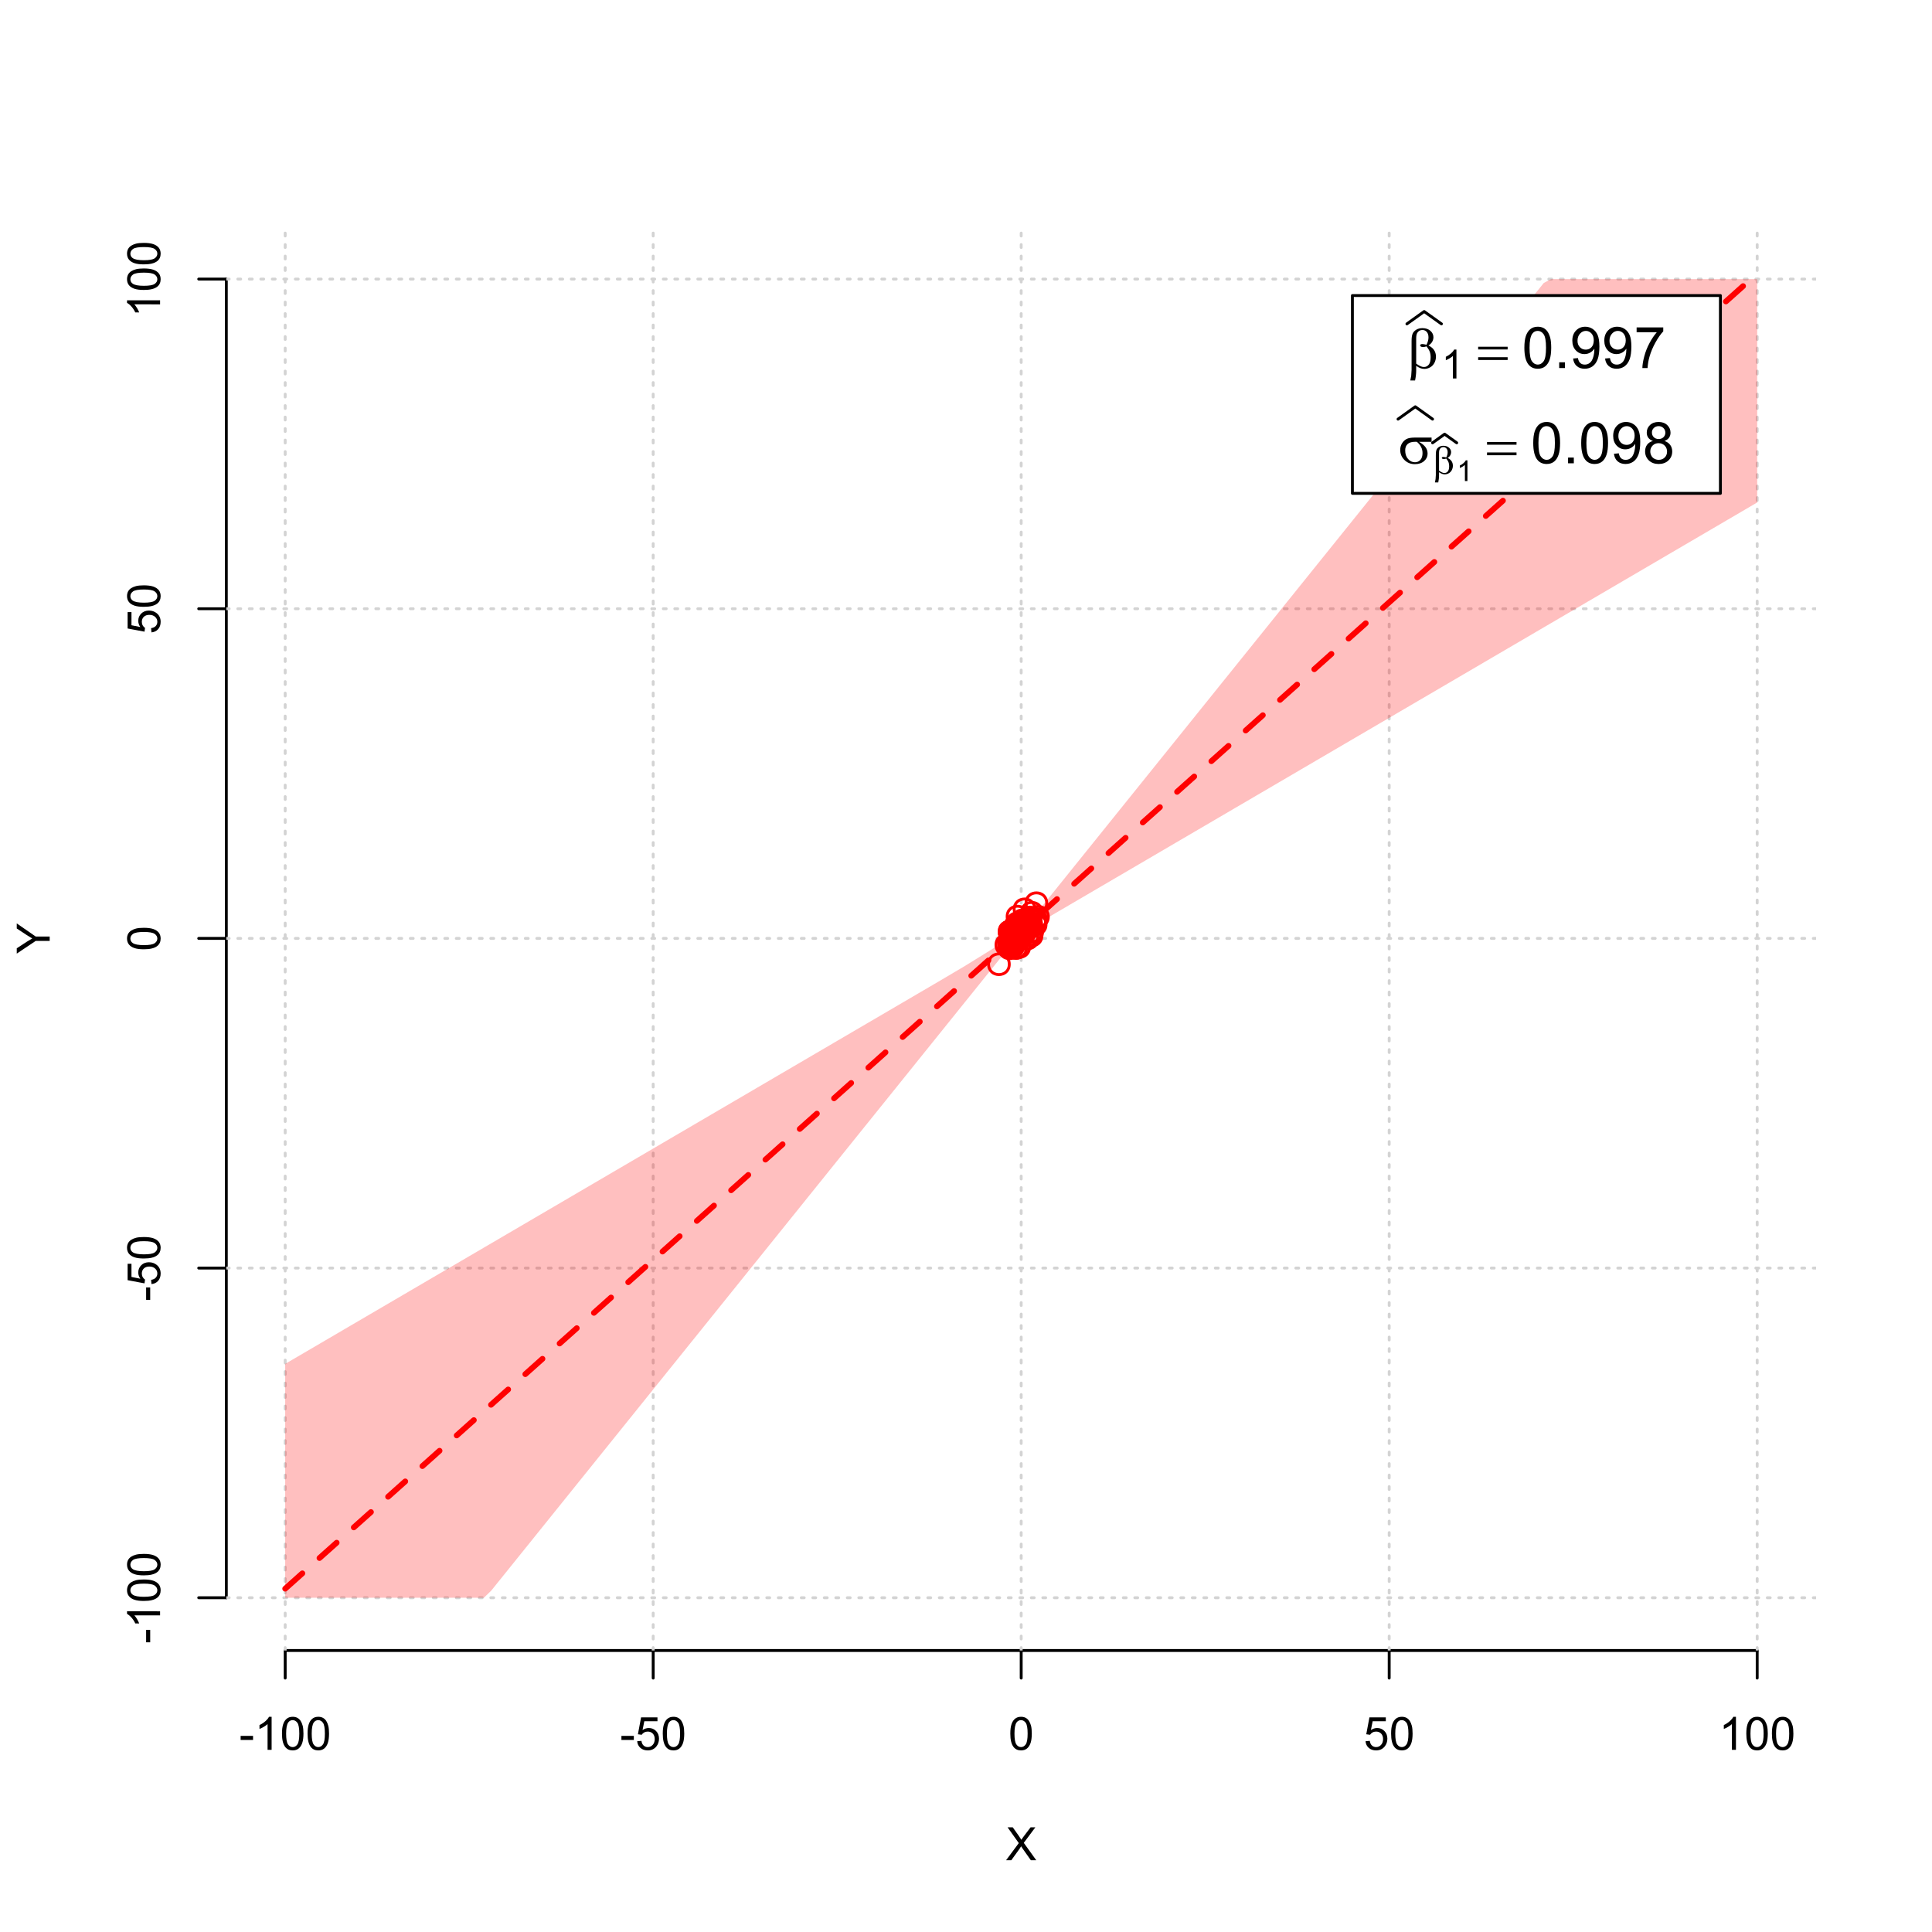 <?xml version="1.0" encoding="UTF-8"?>
<svg xmlns="http://www.w3.org/2000/svg" xmlns:xlink="http://www.w3.org/1999/xlink" width="504pt" height="504pt" viewBox="0 0 504 504" version="1.1">
<defs>
<g>
<symbol overflow="visible" id="glyph0-0">
<path style="stroke:none;" d="M 1.5 0 L 1.5 -7.5 L 7.5 -7.5 L 7.5 0 Z M 1.688 -0.188 L 7.312 -0.188 L 7.312 -7.312 L 1.688 -7.312 Z M 1.688 -0.188 "/>
</symbol>
<symbol overflow="visible" id="glyph0-1">
<path style="stroke:none;" d="M 0.055 0 L 3.375 -4.477 L 0.445 -8.59 L 1.797 -8.59 L 3.359 -6.387 C 3.68 -5.93 3.91 -5.578 4.047 -5.332 C 4.238 -5.645 4.465 -5.969 4.727 -6.312 L 6.457 -8.59 L 7.695 -8.59 L 4.676 -4.539 L 7.93 0 L 6.523 0 L 4.359 -3.062 C 4.238 -3.238 4.113 -3.43 3.984 -3.641 C 3.789 -3.324 3.652 -3.109 3.574 -2.992 L 1.418 0 Z M 0.055 0 "/>
</symbol>
<symbol overflow="visible" id="glyph0-2">
<path style="stroke:none;" d="M 0.383 -2.578 L 0.383 -3.641 L 3.621 -3.641 L 3.621 -2.578 Z M 0.383 -2.578 "/>
</symbol>
<symbol overflow="visible" id="glyph0-3">
<path style="stroke:none;" d="M 4.469 0 L 3.414 0 L 3.414 -6.719 C 3.16 -6.477 2.828 -6.234 2.414 -5.996 C 2 -5.75 1.629 -5.57 1.305 -5.449 L 1.305 -6.469 C 1.895 -6.742 2.41 -7.078 2.852 -7.477 C 3.293 -7.871 3.605 -8.254 3.789 -8.625 L 4.469 -8.625 Z M 4.469 0 "/>
</symbol>
<symbol overflow="visible" id="glyph0-4">
<path style="stroke:none;" d="M 0.5 -4.234 C 0.496 -5.246 0.602 -6.062 0.812 -6.688 C 1.02 -7.305 1.328 -7.785 1.742 -8.121 C 2.148 -8.457 2.668 -8.625 3.297 -8.625 C 3.758 -8.625 4.164 -8.531 4.512 -8.348 C 4.855 -8.16 5.141 -7.891 5.371 -7.543 C 5.594 -7.191 5.773 -6.766 5.906 -6.266 C 6.035 -5.762 6.098 -5.086 6.102 -4.234 C 6.098 -3.227 5.996 -2.414 5.789 -1.797 C 5.578 -1.176 5.266 -0.695 4.859 -0.359 C 4.445 -0.02 3.926 0.145 3.297 0.148 C 2.465 0.145 1.816 -0.148 1.348 -0.742 C 0.781 -1.457 0.496 -2.621 0.5 -4.234 Z M 1.582 -4.234 C 1.582 -2.824 1.746 -1.887 2.074 -1.418 C 2.402 -0.949 2.809 -0.715 3.297 -0.719 C 3.777 -0.715 4.184 -0.949 4.52 -1.422 C 4.848 -1.887 5.016 -2.824 5.016 -4.234 C 5.016 -5.648 4.848 -6.59 4.52 -7.055 C 4.184 -7.516 3.773 -7.746 3.289 -7.75 C 2.801 -7.746 2.414 -7.543 2.125 -7.137 C 1.762 -6.613 1.582 -5.645 1.582 -4.234 Z M 1.582 -4.234 "/>
</symbol>
<symbol overflow="visible" id="glyph0-5">
<path style="stroke:none;" d="M 0.5 -2.25 L 1.605 -2.344 C 1.684 -1.805 1.871 -1.398 2.176 -1.125 C 2.473 -0.852 2.836 -0.715 3.258 -0.719 C 3.766 -0.715 4.195 -0.906 4.547 -1.293 C 4.898 -1.672 5.074 -2.18 5.074 -2.82 C 5.074 -3.414 4.902 -3.891 4.566 -4.242 C 4.227 -4.59 3.785 -4.762 3.242 -4.766 C 2.898 -4.762 2.594 -4.684 2.32 -4.531 C 2.047 -4.375 1.832 -4.176 1.676 -3.93 L 0.688 -4.062 L 1.516 -8.473 L 5.789 -8.473 L 5.789 -7.465 L 2.359 -7.465 L 1.898 -5.156 C 2.414 -5.516 2.953 -5.695 3.523 -5.695 C 4.27 -5.695 4.902 -5.434 5.422 -4.914 C 5.934 -4.395 6.191 -3.727 6.195 -2.914 C 6.191 -2.133 5.965 -1.461 5.516 -0.898 C 4.961 -0.199 4.211 0.145 3.258 0.148 C 2.477 0.145 1.836 -0.07 1.344 -0.508 C 0.844 -0.941 0.562 -1.523 0.5 -2.25 Z M 0.5 -2.25 "/>
</symbol>
<symbol overflow="visible" id="glyph1-0">
<path style="stroke:none;" d="M 0 -1.5 L -7.5 -1.5 L -7.5 -7.5 L 0 -7.5 Z M -0.188 -1.688 L -0.188 -7.312 L -7.312 -7.312 L -7.312 -1.688 Z M -0.188 -1.688 "/>
</symbol>
<symbol overflow="visible" id="glyph1-1">
<path style="stroke:none;" d="M 0 -3.344 L -3.641 -3.348 L -8.59 -0.035 L -8.59 -1.418 L -6 -3.113 C -5.516 -3.422 -5.031 -3.715 -4.547 -3.984 C -4.992 -4.242 -5.496 -4.555 -6.062 -4.922 L -8.59 -6.586 L -8.59 -7.91 L -3.637 -4.484 L 0 -4.484 Z M 0 -3.344 "/>
</symbol>
<symbol overflow="visible" id="glyph1-2">
<path style="stroke:none;" d="M -2.578 -0.383 L -3.641 -0.383 L -3.641 -3.621 L -2.578 -3.621 Z M -2.578 -0.383 "/>
</symbol>
<symbol overflow="visible" id="glyph1-3">
<path style="stroke:none;" d="M 0 -4.469 L 0 -3.414 L -6.719 -3.418 C -6.477 -3.16 -6.234 -2.828 -5.996 -2.418 C -5.75 -2.004 -5.57 -1.633 -5.449 -1.309 L -6.469 -1.309 C -6.742 -1.895 -7.078 -2.41 -7.477 -2.852 C -7.871 -3.293 -8.254 -3.605 -8.625 -3.793 L -8.625 -4.473 Z M 0 -4.469 "/>
</symbol>
<symbol overflow="visible" id="glyph1-4">
<path style="stroke:none;" d="M -4.234 -0.5 C -5.246 -0.496 -6.062 -0.602 -6.688 -0.812 C -7.305 -1.02 -7.785 -1.328 -8.121 -1.742 C -8.457 -2.152 -8.625 -2.672 -8.625 -3.301 C -8.625 -3.758 -8.531 -4.164 -8.348 -4.512 C -8.16 -4.859 -7.891 -5.145 -7.543 -5.371 C -7.191 -5.594 -6.766 -5.773 -6.266 -5.906 C -5.762 -6.035 -5.086 -6.098 -4.234 -6.102 C -3.223 -6.098 -2.41 -5.996 -1.793 -5.789 C -1.176 -5.578 -0.695 -5.266 -0.359 -4.859 C -0.02 -4.445 0.145 -3.926 0.148 -3.297 C 0.145 -2.465 -0.148 -1.816 -0.742 -1.348 C -1.457 -0.781 -2.621 -0.496 -4.234 -0.5 Z M -4.234 -1.582 C -2.824 -1.582 -1.887 -1.746 -1.418 -2.074 C -0.949 -2.402 -0.715 -2.809 -0.719 -3.297 C -0.715 -3.777 -0.949 -4.184 -1.422 -4.52 C -1.887 -4.848 -2.824 -5.016 -4.234 -5.016 C -5.648 -5.016 -6.59 -4.848 -7.055 -4.52 C -7.516 -4.188 -7.746 -3.777 -7.75 -3.289 C -7.746 -2.801 -7.543 -2.414 -7.137 -2.129 C -6.613 -1.762 -5.645 -1.582 -4.234 -1.582 Z M -4.234 -1.582 "/>
</symbol>
<symbol overflow="visible" id="glyph1-5">
<path style="stroke:none;" d="M -2.25 -0.5 L -2.344 -1.605 C -1.805 -1.684 -1.398 -1.871 -1.125 -2.176 C -0.852 -2.473 -0.715 -2.836 -0.719 -3.258 C -0.715 -3.766 -0.906 -4.195 -1.293 -4.547 C -1.672 -4.898 -2.18 -5.074 -2.816 -5.074 C -3.414 -5.074 -3.891 -4.902 -4.242 -4.566 C -4.59 -4.227 -4.762 -3.785 -4.766 -3.242 C -4.762 -2.898 -4.684 -2.594 -4.531 -2.32 C -4.375 -2.047 -4.176 -1.832 -3.93 -1.676 L -4.062 -0.688 L -8.473 -1.52 L -8.473 -5.789 L -7.465 -5.789 L -7.465 -2.363 L -5.156 -1.898 C -5.516 -2.414 -5.695 -2.953 -5.695 -3.523 C -5.695 -4.27 -5.434 -4.902 -4.914 -5.422 C -4.395 -5.934 -3.727 -6.191 -2.91 -6.195 C -2.133 -6.191 -1.461 -5.965 -0.895 -5.516 C -0.199 -4.961 0.145 -4.211 0.148 -3.258 C 0.145 -2.477 -0.07 -1.836 -0.508 -1.344 C -0.941 -0.848 -1.523 -0.566 -2.25 -0.5 Z M -2.25 -0.5 "/>
</symbol>
<symbol overflow="visible" id="glyph2-0">
<path style="stroke:none;" d="M 0.754 0 L 0.754 -9.375 L 8.254 -9.375 L 8.254 0 Z M 0.988 -0.234 L 8.02 -0.234 L 8.02 -9.141 L 0.988 -9.141 Z M 0.988 -0.234 "/>
</symbol>
<symbol overflow="visible" id="glyph2-1">
<path style="stroke:none;" d="M 2.418 -0.57 L 2.418 0.668 C 2.414 1.457 2.316 2.312 2.125 3.238 L 0.887 3.238 C 1.016 2.629 1.094 2.215 1.121 2 C 1.18 1.312 1.211 0.812 1.215 0.5 L 1.215 -6.988 C 1.211 -7.859 1.297 -8.508 1.473 -8.93 C 1.645 -9.352 1.957 -9.703 2.41 -9.988 C 2.859 -10.27 3.402 -10.41 4.035 -10.414 C 4.906 -10.41 5.605 -10.176 6.129 -9.711 C 6.652 -9.238 6.914 -8.684 6.914 -8.043 C 6.914 -7.625 6.805 -7.23 6.594 -6.855 C 6.379 -6.48 6.051 -6.156 5.609 -5.891 C 6.914 -5.262 7.57 -4.289 7.574 -2.973 C 7.57 -2.383 7.434 -1.836 7.164 -1.332 C 6.887 -0.82 6.512 -0.434 6.035 -0.172 C 5.555 0.094 5.059 0.223 4.555 0.227 C 4.227 0.223 3.906 0.168 3.586 0.059 C 3.266 -0.051 2.875 -0.258 2.418 -0.57 Z M 2.418 -1.148 C 2.891 -0.816 3.305 -0.578 3.656 -0.434 C 3.918 -0.324 4.18 -0.27 4.445 -0.27 C 4.938 -0.27 5.352 -0.473 5.688 -0.879 C 6.02 -1.285 6.188 -1.93 6.188 -2.82 C 6.188 -3.375 6.105 -3.863 5.949 -4.281 C 5.785 -4.695 5.508 -5.152 5.113 -5.656 C 4.773 -5.539 4.484 -5.484 4.242 -5.484 C 3.945 -5.484 3.738 -5.527 3.621 -5.617 C 3.5 -5.703 3.438 -5.797 3.441 -5.902 C 3.438 -5.992 3.484 -6.078 3.578 -6.152 C 3.668 -6.223 3.816 -6.258 4.027 -6.262 C 4.262 -6.258 4.625 -6.195 5.113 -6.07 C 5.453 -6.75 5.625 -7.391 5.625 -8 C 5.625 -8.609 5.473 -9.086 5.172 -9.426 C 4.867 -9.758 4.492 -9.926 4.043 -9.93 C 3.477 -9.926 3.035 -9.688 2.727 -9.215 C 2.516 -8.895 2.414 -8.383 2.418 -7.684 Z M 2.418 -1.148 "/>
</symbol>
<symbol overflow="visible" id="glyph2-2">
<path style="stroke:none;" d="M 0.27 -5.559 L 7.961 -5.559 L 7.961 -4.848 L 0.27 -4.848 Z M 0.27 -2.828 L 7.961 -2.828 L 7.961 -2.102 L 0.27 -2.102 Z M 0.27 -2.828 "/>
</symbol>
<symbol overflow="visible" id="glyph2-3">
<path style="stroke:none;" d="M 8.746 -5.602 L 5.465 -5.602 C 6.199 -5.191 6.758 -4.734 7.141 -4.238 C 7.52 -3.738 7.711 -3.164 7.711 -2.512 C 7.711 -1.758 7.406 -1.113 6.801 -0.578 C 6.195 -0.043 5.387 0.223 4.371 0.227 C 3.301 0.223 2.398 -0.137 1.668 -0.863 C 0.934 -1.59 0.566 -2.469 0.57 -3.5 C 0.566 -4.117 0.723 -4.68 1.031 -5.184 C 1.336 -5.688 1.723 -6.066 2.199 -6.324 C 2.668 -6.578 3.391 -6.707 4.367 -6.711 L 8.746 -6.711 Z M 4.914 -5.602 C 4.707 -5.605 4.551 -5.605 4.445 -5.609 C 3.566 -5.605 2.918 -5.41 2.5 -5.023 C 2.074 -4.629 1.863 -4.078 1.867 -3.367 C 1.863 -2.434 2.113 -1.684 2.621 -1.117 C 3.121 -0.551 3.719 -0.27 4.41 -0.27 C 4.984 -0.27 5.457 -0.473 5.828 -0.887 C 6.199 -1.297 6.387 -1.895 6.387 -2.672 C 6.387 -3.797 5.895 -4.773 4.914 -5.602 Z M 4.914 -5.602 "/>
</symbol>
<symbol overflow="visible" id="glyph3-0">
<path style="stroke:none;" d="M 1.312 0 L 1.312 -6.562 L 6.562 -6.562 L 6.562 0 Z M 1.477 -0.164 L 6.398 -0.164 L 6.398 -6.398 L 1.477 -6.398 Z M 1.477 -0.164 "/>
</symbol>
<symbol overflow="visible" id="glyph3-1">
<path style="stroke:none;" d="M 3.91 0 L 2.988 0 L 2.988 -5.879 C 2.766 -5.664 2.473 -5.453 2.113 -5.242 C 1.75 -5.027 1.426 -4.871 1.145 -4.77 L 1.145 -5.66 C 1.656 -5.902 2.109 -6.195 2.496 -6.539 C 2.883 -6.883 3.156 -7.219 3.316 -7.547 L 3.91 -7.547 Z M 3.91 0 "/>
</symbol>
<symbol overflow="visible" id="glyph4-0">
<path style="stroke:none;" d="M 1.875 0 L 1.875 -9.375 L 9.375 -9.375 L 9.375 0 Z M 2.109 -0.234 L 9.141 -0.234 L 9.141 -9.141 L 2.109 -9.141 Z M 2.109 -0.234 "/>
</symbol>
<symbol overflow="visible" id="glyph4-1">
<path style="stroke:none;" d="M 0.621 -5.297 C 0.621 -6.562 0.75 -7.582 1.012 -8.359 C 1.273 -9.133 1.664 -9.73 2.18 -10.152 C 2.695 -10.57 3.344 -10.781 4.125 -10.781 C 4.699 -10.781 5.203 -10.664 5.641 -10.434 C 6.074 -10.199 6.434 -9.863 6.715 -9.43 C 6.996 -8.988 7.219 -8.457 7.383 -7.832 C 7.543 -7.203 7.621 -6.359 7.625 -5.297 C 7.621 -4.035 7.492 -3.016 7.234 -2.246 C 6.973 -1.469 6.586 -0.871 6.074 -0.449 C 5.559 -0.027 4.91 0.18 4.125 0.184 C 3.086 0.18 2.27 -0.188 1.684 -0.93 C 0.973 -1.82 0.621 -3.277 0.621 -5.297 Z M 1.977 -5.297 C 1.973 -3.531 2.18 -2.355 2.594 -1.777 C 3.004 -1.191 3.516 -0.902 4.125 -0.902 C 4.727 -0.902 5.234 -1.195 5.648 -1.781 C 6.062 -2.367 6.27 -3.539 6.27 -5.297 C 6.27 -7.062 6.062 -8.234 5.648 -8.816 C 5.234 -9.398 4.719 -9.691 4.109 -9.691 C 3.5 -9.691 3.02 -9.434 2.66 -8.922 C 2.203 -8.262 1.973 -7.055 1.977 -5.297 Z M 1.977 -5.297 "/>
</symbol>
<symbol overflow="visible" id="glyph4-2">
<path style="stroke:none;" d="M 1.363 0 L 1.363 -1.5 L 2.863 -1.5 L 2.863 0 Z M 1.363 0 "/>
</symbol>
<symbol overflow="visible" id="glyph4-3">
<path style="stroke:none;" d="M 0.82 -2.484 L 2.086 -2.602 C 2.195 -2.004 2.398 -1.57 2.703 -1.305 C 3 -1.035 3.391 -0.902 3.867 -0.902 C 4.273 -0.902 4.629 -0.992 4.934 -1.18 C 5.238 -1.359 5.488 -1.609 5.684 -1.922 C 5.879 -2.23 6.039 -2.648 6.172 -3.176 C 6.301 -3.703 6.367 -4.238 6.371 -4.789 C 6.367 -4.844 6.367 -4.934 6.363 -5.055 C 6.098 -4.629 5.738 -4.289 5.285 -4.031 C 4.828 -3.77 4.332 -3.637 3.801 -3.641 C 2.91 -3.637 2.156 -3.961 1.543 -4.605 C 0.926 -5.25 0.621 -6.098 0.621 -7.156 C 0.621 -8.242 0.941 -9.121 1.582 -9.785 C 2.223 -10.449 3.027 -10.781 4 -10.781 C 4.695 -10.781 5.332 -10.59 5.914 -10.215 C 6.488 -9.836 6.93 -9.301 7.23 -8.609 C 7.531 -7.91 7.68 -6.906 7.684 -5.59 C 7.68 -4.215 7.531 -3.121 7.234 -2.309 C 6.934 -1.496 6.492 -0.875 5.906 -0.453 C 5.316 -0.027 4.625 0.18 3.836 0.184 C 2.996 0.18 2.309 -0.051 1.777 -0.516 C 1.242 -0.98 0.926 -1.637 0.82 -2.484 Z M 6.219 -7.223 C 6.215 -7.977 6.016 -8.578 5.613 -9.023 C 5.207 -9.469 4.723 -9.691 4.16 -9.691 C 3.574 -9.691 3.062 -9.449 2.629 -8.973 C 2.191 -8.488 1.973 -7.871 1.977 -7.113 C 1.973 -6.426 2.18 -5.867 2.594 -5.445 C 3.004 -5.016 3.516 -4.805 4.125 -4.805 C 4.734 -4.805 5.234 -5.016 5.629 -5.445 C 6.02 -5.867 6.215 -6.461 6.219 -7.223 Z M 6.219 -7.223 "/>
</symbol>
<symbol overflow="visible" id="glyph4-4">
<path style="stroke:none;" d="M 0.711 -9.332 L 0.711 -10.598 L 7.66 -10.598 L 7.66 -9.574 C 6.973 -8.844 6.297 -7.875 5.629 -6.672 C 4.953 -5.465 4.434 -4.227 4.07 -2.953 C 3.805 -2.055 3.637 -1.07 3.566 0 L 2.211 0 C 2.223 -0.844 2.391 -1.863 2.711 -3.059 C 3.027 -4.254 3.48 -5.406 4.074 -6.52 C 4.664 -7.629 5.297 -8.566 5.969 -9.332 Z M 0.711 -9.332 "/>
</symbol>
<symbol overflow="visible" id="glyph4-5">
<path style="stroke:none;" d="M 2.652 -5.824 C 2.102 -6.023 1.695 -6.309 1.434 -6.68 C 1.168 -7.047 1.035 -7.488 1.039 -8.012 C 1.035 -8.789 1.316 -9.445 1.883 -9.98 C 2.441 -10.512 3.191 -10.781 4.125 -10.781 C 5.062 -10.781 5.816 -10.508 6.387 -9.965 C 6.957 -9.418 7.242 -8.754 7.242 -7.977 C 7.242 -7.477 7.109 -7.043 6.852 -6.676 C 6.586 -6.305 6.191 -6.023 5.66 -5.824 C 6.316 -5.605 6.816 -5.258 7.164 -4.781 C 7.508 -4.305 7.68 -3.734 7.684 -3.07 C 7.68 -2.148 7.355 -1.375 6.707 -0.754 C 6.055 -0.129 5.199 0.18 4.145 0.184 C 3.082 0.18 2.23 -0.129 1.582 -0.758 C 0.934 -1.383 0.609 -2.168 0.609 -3.105 C 0.609 -3.801 0.785 -4.383 1.141 -4.859 C 1.492 -5.328 1.996 -5.652 2.652 -5.824 Z M 2.387 -8.055 C 2.383 -7.547 2.547 -7.133 2.875 -6.812 C 3.199 -6.488 3.625 -6.328 4.152 -6.328 C 4.656 -6.328 5.074 -6.488 5.402 -6.809 C 5.727 -7.129 5.887 -7.52 5.891 -7.984 C 5.887 -8.465 5.719 -8.871 5.387 -9.199 C 5.051 -9.527 4.637 -9.691 4.137 -9.695 C 3.633 -9.691 3.215 -9.531 2.883 -9.211 C 2.551 -8.891 2.383 -8.504 2.387 -8.055 Z M 1.961 -3.098 C 1.957 -2.719 2.047 -2.355 2.227 -2.008 C 2.406 -1.652 2.672 -1.379 3.023 -1.191 C 3.375 -0.996 3.754 -0.902 4.16 -0.902 C 4.789 -0.902 5.309 -1.102 5.719 -1.508 C 6.129 -1.91 6.332 -2.426 6.336 -3.055 C 6.332 -3.688 6.121 -4.215 5.703 -4.629 C 5.277 -5.043 4.75 -5.25 4.117 -5.25 C 3.496 -5.25 2.98 -5.043 2.574 -4.633 C 2.16 -4.223 1.957 -3.711 1.961 -3.098 Z M 1.961 -3.098 "/>
</symbol>
<symbol overflow="visible" id="glyph5-0">
<path style="stroke:none;" d="M 0.527 0 L 0.527 -6.562 L 5.777 -6.562 L 5.777 0 Z M 0.691 -0.164 L 5.613 -0.164 L 5.613 -6.398 L 0.691 -6.398 Z M 0.691 -0.164 "/>
</symbol>
<symbol overflow="visible" id="glyph5-1">
<path style="stroke:none;" d="M 1.691 -0.398 L 1.691 0.465 C 1.688 1.016 1.621 1.617 1.488 2.266 L 0.621 2.266 C 0.711 1.84 0.766 1.551 0.785 1.398 C 0.828 0.918 0.848 0.566 0.852 0.348 L 0.852 -4.891 C 0.848 -5.5 0.91 -5.953 1.031 -6.25 C 1.152 -6.543 1.371 -6.789 1.688 -6.992 C 2.004 -7.188 2.383 -7.289 2.824 -7.289 C 3.434 -7.289 3.922 -7.125 4.289 -6.797 C 4.656 -6.469 4.84 -6.078 4.84 -5.629 C 4.84 -5.336 4.766 -5.059 4.617 -4.801 C 4.469 -4.535 4.238 -4.309 3.926 -4.121 C 4.84 -3.68 5.297 -3 5.301 -2.082 C 5.297 -1.668 5.199 -1.285 5.012 -0.93 C 4.816 -0.574 4.555 -0.305 4.223 -0.117 C 3.887 0.066 3.543 0.156 3.188 0.16 C 2.957 0.156 2.73 0.117 2.508 0.039 C 2.281 -0.039 2.008 -0.184 1.691 -0.398 Z M 1.691 -0.805 C 2.02 -0.57 2.309 -0.402 2.559 -0.301 C 2.742 -0.223 2.926 -0.188 3.113 -0.191 C 3.453 -0.188 3.742 -0.328 3.98 -0.617 C 4.211 -0.898 4.328 -1.352 4.332 -1.973 C 4.328 -2.359 4.273 -2.699 4.164 -2.996 C 4.051 -3.285 3.855 -3.605 3.578 -3.957 C 3.34 -3.875 3.137 -3.836 2.969 -3.84 C 2.762 -3.836 2.617 -3.867 2.535 -3.93 C 2.449 -3.988 2.406 -4.055 2.41 -4.133 C 2.406 -4.195 2.441 -4.254 2.508 -4.305 C 2.57 -4.355 2.672 -4.383 2.82 -4.383 C 2.984 -4.383 3.238 -4.336 3.578 -4.25 C 3.816 -4.719 3.938 -5.168 3.938 -5.598 C 3.938 -6.027 3.828 -6.363 3.617 -6.598 C 3.402 -6.832 3.141 -6.949 2.828 -6.953 C 2.43 -6.949 2.121 -6.781 1.906 -6.449 C 1.758 -6.227 1.688 -5.871 1.691 -5.379 Z M 1.691 -0.805 "/>
</symbol>
<symbol overflow="visible" id="glyph6-0">
<path style="stroke:none;" d="M 0.938 0 L 0.938 -4.688 L 4.688 -4.688 L 4.688 0 Z M 1.055 -0.117 L 4.57 -0.117 L 4.57 -4.57 L 1.055 -4.57 Z M 1.055 -0.117 "/>
</symbol>
<symbol overflow="visible" id="glyph6-1">
<path style="stroke:none;" d="M 2.793 0 L 2.137 0 L 2.137 -4.199 C 1.977 -4.047 1.77 -3.895 1.512 -3.746 C 1.254 -3.59 1.02 -3.477 0.816 -3.406 L 0.816 -4.043 C 1.184 -4.215 1.508 -4.422 1.781 -4.672 C 2.055 -4.914 2.25 -5.156 2.371 -5.391 L 2.793 -5.391 Z M 2.793 0 "/>
</symbol>
</g>
<clipPath id="clip1">
  <path d="M 74 59.039 L 75 59.039 L 75 430.559 L 74 430.559 Z M 74 59.039 "/>
</clipPath>
<clipPath id="clip2">
  <path d="M 170 59.039 L 171 59.039 L 171 430.559 L 170 430.559 Z M 170 59.039 "/>
</clipPath>
<clipPath id="clip3">
  <path d="M 266 59.039 L 267 59.039 L 267 430.559 L 266 430.559 Z M 266 59.039 "/>
</clipPath>
<clipPath id="clip4">
  <path d="M 362 59.039 L 363 59.039 L 363 430.559 L 362 430.559 Z M 362 59.039 "/>
</clipPath>
<clipPath id="clip5">
  <path d="M 458 59.039 L 459 59.039 L 459 430.559 L 458 430.559 Z M 458 59.039 "/>
</clipPath>
<clipPath id="clip6">
  <path d="M 59.039 416 L 473.758 416 L 473.758 418 L 59.039 418 Z M 59.039 416 "/>
</clipPath>
<clipPath id="clip7">
  <path d="M 59.039 330 L 473.758 330 L 473.758 332 L 59.039 332 Z M 59.039 330 "/>
</clipPath>
<clipPath id="clip8">
  <path d="M 59.039 244 L 473.758 244 L 473.758 246 L 59.039 246 Z M 59.039 244 "/>
</clipPath>
<clipPath id="clip9">
  <path d="M 59.039 158 L 473.758 158 L 473.758 160 L 59.039 160 Z M 59.039 158 "/>
</clipPath>
<clipPath id="clip10">
  <path d="M 59.039 72 L 473.758 72 L 473.758 74 L 59.039 74 Z M 59.039 72 "/>
</clipPath>
</defs>
<g id="surface931">
<rect x="0" y="0" width="504" height="504" style="fill:rgb(100%,100%,100%);fill-opacity:1;stroke:none;"/>
<g style="fill:rgb(0%,0%,0%);fill-opacity:1;">
  <use xlink:href="#glyph0-1" x="262.398" y="485.281"/>
</g>
<g style="fill:rgb(0%,0%,0%);fill-opacity:1;">
  <use xlink:href="#glyph1-1" x="12.961" y="248.801"/>
</g>
<path style="fill:none;stroke-width:0.75;stroke-linecap:round;stroke-linejoin:round;stroke:rgb(0%,0%,0%);stroke-opacity:1;stroke-miterlimit:10;" d="M 74.398 430.559 L 458.398 430.559 "/>
<path style="fill:none;stroke-width:0.75;stroke-linecap:round;stroke-linejoin:round;stroke:rgb(0%,0%,0%);stroke-opacity:1;stroke-miterlimit:10;" d="M 74.398 430.559 L 74.398 437.762 "/>
<path style="fill:none;stroke-width:0.75;stroke-linecap:round;stroke-linejoin:round;stroke:rgb(0%,0%,0%);stroke-opacity:1;stroke-miterlimit:10;" d="M 170.398 430.559 L 170.398 437.762 "/>
<path style="fill:none;stroke-width:0.75;stroke-linecap:round;stroke-linejoin:round;stroke:rgb(0%,0%,0%);stroke-opacity:1;stroke-miterlimit:10;" d="M 266.398 430.559 L 266.398 437.762 "/>
<path style="fill:none;stroke-width:0.75;stroke-linecap:round;stroke-linejoin:round;stroke:rgb(0%,0%,0%);stroke-opacity:1;stroke-miterlimit:10;" d="M 362.398 430.559 L 362.398 437.762 "/>
<path style="fill:none;stroke-width:0.75;stroke-linecap:round;stroke-linejoin:round;stroke:rgb(0%,0%,0%);stroke-opacity:1;stroke-miterlimit:10;" d="M 458.398 430.559 L 458.398 437.762 "/>
<g style="fill:rgb(0%,0%,0%);fill-opacity:1;">
  <use xlink:href="#glyph0-2" x="62.391" y="456.48"/>
  <use xlink:href="#glyph0-3" x="66.387" y="456.48"/>
  <use xlink:href="#glyph0-4" x="73.061" y="456.48"/>
  <use xlink:href="#glyph0-4" x="79.734" y="456.48"/>
</g>
<g style="fill:rgb(0%,0%,0%);fill-opacity:1;">
  <use xlink:href="#glyph0-2" x="161.727" y="456.48"/>
  <use xlink:href="#glyph0-5" x="165.723" y="456.48"/>
  <use xlink:href="#glyph0-4" x="172.396" y="456.48"/>
</g>
<g style="fill:rgb(0%,0%,0%);fill-opacity:1;">
  <use xlink:href="#glyph0-4" x="263.062" y="456.48"/>
</g>
<g style="fill:rgb(0%,0%,0%);fill-opacity:1;">
  <use xlink:href="#glyph0-5" x="355.727" y="456.48"/>
  <use xlink:href="#glyph0-4" x="362.4" y="456.48"/>
</g>
<g style="fill:rgb(0%,0%,0%);fill-opacity:1;">
  <use xlink:href="#glyph0-3" x="448.387" y="456.48"/>
  <use xlink:href="#glyph0-4" x="455.061" y="456.48"/>
  <use xlink:href="#glyph0-4" x="461.734" y="456.48"/>
</g>
<path style="fill:none;stroke-width:0.75;stroke-linecap:round;stroke-linejoin:round;stroke:rgb(0%,0%,0%);stroke-opacity:1;stroke-miterlimit:10;" d="M 59.039 416.801 L 59.039 72.801 "/>
<path style="fill:none;stroke-width:0.75;stroke-linecap:round;stroke-linejoin:round;stroke:rgb(0%,0%,0%);stroke-opacity:1;stroke-miterlimit:10;" d="M 59.039 416.801 L 51.84 416.801 "/>
<path style="fill:none;stroke-width:0.75;stroke-linecap:round;stroke-linejoin:round;stroke:rgb(0%,0%,0%);stroke-opacity:1;stroke-miterlimit:10;" d="M 59.039 330.801 L 51.84 330.801 "/>
<path style="fill:none;stroke-width:0.75;stroke-linecap:round;stroke-linejoin:round;stroke:rgb(0%,0%,0%);stroke-opacity:1;stroke-miterlimit:10;" d="M 59.039 244.801 L 51.84 244.801 "/>
<path style="fill:none;stroke-width:0.75;stroke-linecap:round;stroke-linejoin:round;stroke:rgb(0%,0%,0%);stroke-opacity:1;stroke-miterlimit:10;" d="M 59.039 158.801 L 51.84 158.801 "/>
<path style="fill:none;stroke-width:0.75;stroke-linecap:round;stroke-linejoin:round;stroke:rgb(0%,0%,0%);stroke-opacity:1;stroke-miterlimit:10;" d="M 59.039 72.801 L 51.84 72.801 "/>
<g style="fill:rgb(0%,0%,0%);fill-opacity:1;">
  <use xlink:href="#glyph1-2" x="41.762" y="428.809"/>
  <use xlink:href="#glyph1-3" x="41.762" y="424.812"/>
  <use xlink:href="#glyph1-4" x="41.762" y="418.139"/>
  <use xlink:href="#glyph1-4" x="41.762" y="411.465"/>
</g>
<g style="fill:rgb(0%,0%,0%);fill-opacity:1;">
  <use xlink:href="#glyph1-2" x="41.762" y="339.473"/>
  <use xlink:href="#glyph1-5" x="41.762" y="335.477"/>
  <use xlink:href="#glyph1-4" x="41.762" y="328.803"/>
</g>
<g style="fill:rgb(0%,0%,0%);fill-opacity:1;">
  <use xlink:href="#glyph1-4" x="41.762" y="248.137"/>
</g>
<g style="fill:rgb(0%,0%,0%);fill-opacity:1;">
  <use xlink:href="#glyph1-5" x="41.762" y="165.473"/>
  <use xlink:href="#glyph1-4" x="41.762" y="158.799"/>
</g>
<g style="fill:rgb(0%,0%,0%);fill-opacity:1;">
  <use xlink:href="#glyph1-3" x="41.762" y="82.812"/>
  <use xlink:href="#glyph1-4" x="41.762" y="76.139"/>
  <use xlink:href="#glyph1-4" x="41.762" y="69.465"/>
</g>
<g clip-path="url(#clip1)" clip-rule="nonzero">
<path style="fill:none;stroke-width:0.75;stroke-linecap:round;stroke-linejoin:round;stroke:rgb(82.745%,82.745%,82.745%);stroke-opacity:1;stroke-dasharray:0.75,2.25;stroke-miterlimit:10;" d="M 74.398 430.559 L 74.398 59.039 "/>
</g>
<g clip-path="url(#clip2)" clip-rule="nonzero">
<path style="fill:none;stroke-width:0.75;stroke-linecap:round;stroke-linejoin:round;stroke:rgb(82.745%,82.745%,82.745%);stroke-opacity:1;stroke-dasharray:0.75,2.25;stroke-miterlimit:10;" d="M 170.398 430.559 L 170.398 59.039 "/>
</g>
<g clip-path="url(#clip3)" clip-rule="nonzero">
<path style="fill:none;stroke-width:0.75;stroke-linecap:round;stroke-linejoin:round;stroke:rgb(82.745%,82.745%,82.745%);stroke-opacity:1;stroke-dasharray:0.75,2.25;stroke-miterlimit:10;" d="M 266.398 430.559 L 266.398 59.039 "/>
</g>
<g clip-path="url(#clip4)" clip-rule="nonzero">
<path style="fill:none;stroke-width:0.75;stroke-linecap:round;stroke-linejoin:round;stroke:rgb(82.745%,82.745%,82.745%);stroke-opacity:1;stroke-dasharray:0.75,2.25;stroke-miterlimit:10;" d="M 362.398 430.559 L 362.398 59.039 "/>
</g>
<g clip-path="url(#clip5)" clip-rule="nonzero">
<path style="fill:none;stroke-width:0.75;stroke-linecap:round;stroke-linejoin:round;stroke:rgb(82.745%,82.745%,82.745%);stroke-opacity:1;stroke-dasharray:0.75,2.25;stroke-miterlimit:10;" d="M 458.398 430.559 L 458.398 59.039 "/>
</g>
<g clip-path="url(#clip6)" clip-rule="nonzero">
<path style="fill:none;stroke-width:0.75;stroke-linecap:round;stroke-linejoin:round;stroke:rgb(82.745%,82.745%,82.745%);stroke-opacity:1;stroke-dasharray:0.75,2.25;stroke-miterlimit:10;" d="M 59.039 416.801 L 473.762 416.801 "/>
</g>
<g clip-path="url(#clip7)" clip-rule="nonzero">
<path style="fill:none;stroke-width:0.75;stroke-linecap:round;stroke-linejoin:round;stroke:rgb(82.745%,82.745%,82.745%);stroke-opacity:1;stroke-dasharray:0.75,2.25;stroke-miterlimit:10;" d="M 59.039 330.801 L 473.762 330.801 "/>
</g>
<g clip-path="url(#clip8)" clip-rule="nonzero">
<path style="fill:none;stroke-width:0.75;stroke-linecap:round;stroke-linejoin:round;stroke:rgb(82.745%,82.745%,82.745%);stroke-opacity:1;stroke-dasharray:0.75,2.25;stroke-miterlimit:10;" d="M 59.039 244.801 L 473.762 244.801 "/>
</g>
<g clip-path="url(#clip9)" clip-rule="nonzero">
<path style="fill:none;stroke-width:0.75;stroke-linecap:round;stroke-linejoin:round;stroke:rgb(82.745%,82.745%,82.745%);stroke-opacity:1;stroke-dasharray:0.75,2.25;stroke-miterlimit:10;" d="M 59.039 158.801 L 473.762 158.801 "/>
</g>
<g clip-path="url(#clip10)" clip-rule="nonzero">
<path style="fill:none;stroke-width:0.75;stroke-linecap:round;stroke-linejoin:round;stroke:rgb(82.745%,82.745%,82.745%);stroke-opacity:1;stroke-dasharray:0.75,2.25;stroke-miterlimit:10;" d="M 59.039 72.801 L 473.762 72.801 "/>
</g>
<path style=" stroke:none;fill-rule:nonzero;fill:rgb(100%,0%,0%);fill-opacity:0.251;" d="M 74.398 416.801 L 74.398 355.797 L 76.32 354.672 L 78.238 353.551 L 80.16 352.426 L 82.078 351.305 L 85.922 349.055 L 87.84 347.934 L 89.762 346.809 L 91.68 345.684 L 93.602 344.562 L 95.52 343.438 L 97.441 342.312 L 99.359 341.191 L 101.281 340.066 L 103.199 338.945 L 105.121 337.82 L 107.039 336.695 L 108.961 335.574 L 110.879 334.449 L 112.801 333.324 L 114.719 332.203 L 116.641 331.078 L 118.559 329.953 L 120.48 328.832 L 122.398 327.707 L 124.32 326.586 L 126.238 325.461 L 128.16 324.336 L 130.078 323.215 L 133.922 320.965 L 135.84 319.844 L 137.762 318.719 L 139.68 317.594 L 141.602 316.473 L 143.52 315.348 L 145.441 314.227 L 147.359 313.102 L 149.281 311.977 L 151.199 310.855 L 153.121 309.73 L 155.039 308.605 L 156.961 307.484 L 158.879 306.359 L 160.801 305.234 L 162.719 304.113 L 164.641 302.988 L 166.559 301.867 L 168.48 300.742 L 170.398 299.617 L 172.32 298.496 L 174.238 297.371 L 176.16 296.246 L 178.078 295.125 L 181.922 292.875 L 183.84 291.754 L 185.762 290.629 L 187.68 289.508 L 189.602 288.383 L 191.52 287.258 L 193.441 286.137 L 195.359 285.012 L 197.281 283.887 L 199.199 282.766 L 201.121 281.641 L 203.039 280.516 L 204.961 279.395 L 206.879 278.27 L 208.801 277.148 L 210.719 276.023 L 212.641 274.898 L 214.559 273.777 L 216.48 272.652 L 218.398 271.527 L 220.32 270.406 L 222.238 269.281 L 224.16 268.156 L 226.078 267.035 L 228 265.91 L 229.922 264.789 L 231.84 263.664 L 233.762 262.539 L 235.68 261.418 L 237.602 260.293 L 239.52 259.168 L 241.441 258.047 L 243.359 256.922 L 245.281 255.797 L 247.199 254.664 L 249.121 253.527 L 251.039 252.395 L 252.961 251.227 L 254.879 250.035 L 256.801 248.848 L 258.719 247.656 L 260.641 246.465 L 262.559 245.277 L 264.48 244.086 L 266.398 242.508 L 268.32 240.43 L 270.238 238.238 L 272.16 236.031 L 274.078 233.645 L 276 231.262 L 277.922 228.875 L 279.84 226.488 L 281.762 224.105 L 283.68 221.719 L 285.602 219.332 L 287.52 216.949 L 289.441 214.562 L 291.359 212.176 L 293.281 209.793 L 295.199 207.406 L 297.121 205.02 L 299.039 202.637 L 300.961 200.25 L 302.879 197.863 L 304.801 195.48 L 306.719 193.094 L 308.641 190.711 L 310.559 188.324 L 312.48 185.938 L 314.398 183.555 L 316.32 181.168 L 318.238 178.781 L 320.16 176.398 L 322.078 174.012 L 324 171.625 L 325.922 169.242 L 327.84 166.855 L 329.762 164.469 L 331.68 162.086 L 333.602 159.699 L 335.52 157.312 L 337.441 154.93 L 339.359 152.543 L 341.281 150.156 L 343.199 147.773 L 345.121 145.387 L 347.039 143 L 348.961 140.617 L 350.879 138.23 L 352.801 135.844 L 354.719 133.461 L 356.641 131.074 L 358.559 128.691 L 360.48 126.305 L 362.398 123.918 L 364.32 121.535 L 366.238 119.148 L 368.16 116.762 L 370.078 114.379 L 373.922 109.605 L 375.84 107.223 L 377.762 104.836 L 379.68 102.449 L 381.602 100.066 L 383.52 97.68 L 385.441 95.293 L 387.359 92.91 L 389.281 90.523 L 391.199 88.137 L 393.121 85.754 L 395.039 83.367 L 396.961 80.98 L 398.879 78.598 L 400.801 76.211 L 402.719 73.824 L 404.641 72.801 L 458.398 72.801 L 458.398 131.082 L 456.48 132.203 L 454.559 133.328 L 452.641 134.453 L 450.719 135.574 L 448.801 136.699 L 446.879 137.824 L 444.961 138.945 L 443.039 140.07 L 441.121 141.195 L 439.199 142.316 L 437.281 143.441 L 435.359 144.562 L 433.441 145.688 L 431.52 146.812 L 429.602 147.934 L 427.68 149.059 L 425.762 150.184 L 423.84 151.305 L 421.922 152.43 L 420 153.555 L 418.078 154.676 L 416.16 155.801 L 414.238 156.922 L 412.32 158.047 L 410.398 159.172 L 408.48 160.293 L 406.559 161.418 L 404.641 162.543 L 402.719 163.664 L 400.801 164.789 L 398.879 165.914 L 396.961 167.035 L 395.039 168.16 L 393.121 169.281 L 391.199 170.406 L 389.281 171.531 L 387.359 172.652 L 385.441 173.777 L 383.52 174.902 L 381.602 176.023 L 379.68 177.148 L 377.762 178.273 L 375.84 179.395 L 373.922 180.52 L 372 181.641 L 370.078 182.766 L 368.16 183.891 L 366.238 185.012 L 364.32 186.137 L 362.398 187.262 L 360.48 188.383 L 358.559 189.508 L 356.641 190.633 L 354.719 191.754 L 352.801 192.879 L 350.879 194 L 348.961 195.125 L 347.039 196.25 L 345.121 197.371 L 343.199 198.496 L 341.281 199.621 L 339.359 200.742 L 337.441 201.867 L 335.52 202.992 L 333.602 204.113 L 331.68 205.238 L 329.762 206.359 L 327.84 207.484 L 325.922 208.609 L 324 209.73 L 322.078 210.855 L 320.16 211.98 L 318.238 213.102 L 316.32 214.227 L 314.398 215.352 L 312.48 216.473 L 310.559 217.598 L 308.641 218.719 L 306.719 219.844 L 304.801 220.969 L 302.879 222.09 L 300.961 223.215 L 299.039 224.34 L 297.121 225.461 L 295.199 226.586 L 293.281 227.711 L 291.359 228.832 L 289.441 229.957 L 287.52 231.078 L 285.602 232.203 L 283.68 233.328 L 281.762 234.449 L 279.84 235.574 L 277.922 236.699 L 276 237.82 L 274.078 238.945 L 272.16 240.07 L 270.238 241.191 L 268.32 242.316 L 266.398 243.707 L 264.48 245.574 L 262.559 247.957 L 260.641 250.344 L 258.719 252.73 L 256.801 255.113 L 254.879 257.5 L 252.961 259.887 L 251.039 262.27 L 249.121 264.656 L 247.199 267.039 L 245.281 269.426 L 243.359 271.812 L 241.441 274.195 L 239.52 276.582 L 237.602 278.969 L 235.68 281.352 L 233.762 283.738 L 231.84 286.125 L 229.922 288.508 L 226.078 293.281 L 224.16 295.664 L 222.238 298.051 L 220.32 300.438 L 218.398 302.82 L 216.48 305.207 L 214.559 307.594 L 212.641 309.977 L 210.719 312.363 L 208.801 314.75 L 206.879 317.133 L 204.961 319.52 L 203.039 321.906 L 201.121 324.289 L 199.199 326.676 L 197.281 329.062 L 195.359 331.445 L 193.441 333.832 L 191.52 336.215 L 189.602 338.602 L 187.68 340.988 L 185.762 343.371 L 183.84 345.758 L 181.922 348.145 L 180 350.527 L 178.078 352.914 L 176.16 355.301 L 174.238 357.684 L 172.32 360.07 L 170.398 362.457 L 168.48 364.84 L 166.559 367.227 L 164.641 369.613 L 162.719 371.996 L 160.801 374.383 L 158.879 376.77 L 156.961 379.152 L 155.039 381.539 L 153.121 383.926 L 151.199 386.309 L 149.281 388.695 L 147.359 391.082 L 145.441 393.465 L 143.52 395.852 L 141.602 398.234 L 139.68 400.621 L 137.762 403.008 L 135.84 405.391 L 133.922 407.777 L 132 410.164 L 130.078 412.547 L 128.16 414.934 L 126.238 416.801 Z M 74.398 416.801 "/>
<path style="fill:none;stroke-width:0.75;stroke-linecap:round;stroke-linejoin:round;stroke:rgb(100%,0%,0%);stroke-opacity:1;stroke-miterlimit:10;" d="M 268.141 239.102 C 268.141 242.699 262.738 242.699 262.738 239.102 C 262.738 235.5 268.141 235.5 268.141 239.102 "/>
<path style="fill:none;stroke-width:0.75;stroke-linecap:round;stroke-linejoin:round;stroke:rgb(100%,0%,0%);stroke-opacity:1;stroke-miterlimit:10;" d="M 266.512 245.617 C 266.512 249.219 261.109 249.219 261.109 245.617 C 261.109 242.02 266.512 242.02 266.512 245.617 "/>
<path style="fill:none;stroke-width:0.75;stroke-linecap:round;stroke-linejoin:round;stroke:rgb(100%,0%,0%);stroke-opacity:1;stroke-miterlimit:10;" d="M 265.227 246.488 C 265.227 250.09 259.824 250.09 259.824 246.488 C 259.824 242.891 265.227 242.891 265.227 246.488 "/>
<path style="fill:none;stroke-width:0.75;stroke-linecap:round;stroke-linejoin:round;stroke:rgb(100%,0%,0%);stroke-opacity:1;stroke-miterlimit:10;" d="M 269.184 244.059 C 269.184 247.66 263.785 247.66 263.785 244.059 C 263.785 240.457 269.184 240.457 269.184 244.059 "/>
<path style="fill:none;stroke-width:0.75;stroke-linecap:round;stroke-linejoin:round;stroke:rgb(100%,0%,0%);stroke-opacity:1;stroke-miterlimit:10;" d="M 270.711 244.051 C 270.711 247.652 265.312 247.652 265.312 244.051 C 265.312 240.453 270.711 240.453 270.711 244.051 "/>
<path style="fill:none;stroke-width:0.75;stroke-linecap:round;stroke-linejoin:round;stroke:rgb(100%,0%,0%);stroke-opacity:1;stroke-miterlimit:10;" d="M 271.43 239.512 C 271.43 243.113 266.031 243.113 266.031 239.512 C 266.031 235.914 271.43 235.914 271.43 239.512 "/>
<path style="fill:none;stroke-width:0.75;stroke-linecap:round;stroke-linejoin:round;stroke:rgb(100%,0%,0%);stroke-opacity:1;stroke-miterlimit:10;" d="M 268.77 244.098 C 268.77 247.699 263.371 247.699 263.371 244.098 C 263.371 240.496 268.77 240.496 268.77 244.098 "/>
<path style="fill:none;stroke-width:0.75;stroke-linecap:round;stroke-linejoin:round;stroke:rgb(100%,0%,0%);stroke-opacity:1;stroke-miterlimit:10;" d="M 266.965 246.961 C 266.965 250.562 261.566 250.562 261.566 246.961 C 261.566 243.359 266.965 243.359 266.965 246.961 "/>
<path style="fill:none;stroke-width:0.75;stroke-linecap:round;stroke-linejoin:round;stroke:rgb(100%,0%,0%);stroke-opacity:1;stroke-miterlimit:10;" d="M 265.906 246.207 C 265.906 249.809 260.504 249.809 260.504 246.207 C 260.504 242.609 265.906 242.609 265.906 246.207 "/>
<path style="fill:none;stroke-width:0.75;stroke-linecap:round;stroke-linejoin:round;stroke:rgb(100%,0%,0%);stroke-opacity:1;stroke-miterlimit:10;" d="M 271.867 238.105 C 271.867 241.707 266.465 241.707 266.465 238.105 C 266.465 234.504 271.867 234.504 271.867 238.105 "/>
<path style="fill:none;stroke-width:0.75;stroke-linecap:round;stroke-linejoin:round;stroke:rgb(100%,0%,0%);stroke-opacity:1;stroke-miterlimit:10;" d="M 268.129 244.535 C 268.129 248.137 262.73 248.137 262.73 244.535 C 262.73 240.934 268.129 240.934 268.129 244.535 "/>
<path style="fill:none;stroke-width:0.75;stroke-linecap:round;stroke-linejoin:round;stroke:rgb(100%,0%,0%);stroke-opacity:1;stroke-miterlimit:10;" d="M 267.141 243.988 C 267.141 247.586 261.742 247.586 261.742 243.988 C 261.742 240.387 267.141 240.387 267.141 243.988 "/>
<path style="fill:none;stroke-width:0.75;stroke-linecap:round;stroke-linejoin:round;stroke:rgb(100%,0%,0%);stroke-opacity:1;stroke-miterlimit:10;" d="M 269.191 244.289 C 269.191 247.891 263.793 247.891 263.793 244.289 C 263.793 240.691 269.191 240.691 269.191 244.289 "/>
<path style="fill:none;stroke-width:0.75;stroke-linecap:round;stroke-linejoin:round;stroke:rgb(100%,0%,0%);stroke-opacity:1;stroke-miterlimit:10;" d="M 270.188 242.734 C 270.188 246.332 264.785 246.332 264.785 242.734 C 264.785 239.133 270.188 239.133 270.188 242.734 "/>
<path style="fill:none;stroke-width:0.75;stroke-linecap:round;stroke-linejoin:round;stroke:rgb(100%,0%,0%);stroke-opacity:1;stroke-miterlimit:10;" d="M 269.977 237.211 C 269.977 240.812 264.574 240.812 264.574 237.211 C 264.574 233.613 269.977 233.613 269.977 237.211 "/>
<path style="fill:none;stroke-width:0.75;stroke-linecap:round;stroke-linejoin:round;stroke:rgb(100%,0%,0%);stroke-opacity:1;stroke-miterlimit:10;" d="M 268.699 242.191 C 268.699 245.789 263.297 245.789 263.297 242.191 C 263.297 238.59 268.699 238.59 268.699 242.191 "/>
<path style="fill:none;stroke-width:0.75;stroke-linecap:round;stroke-linejoin:round;stroke:rgb(100%,0%,0%);stroke-opacity:1;stroke-miterlimit:10;" d="M 270.832 241.73 C 270.832 245.332 265.43 245.332 265.43 241.73 C 265.43 238.129 270.832 238.129 270.832 241.73 "/>
<path style="fill:none;stroke-width:0.75;stroke-linecap:round;stroke-linejoin:round;stroke:rgb(100%,0%,0%);stroke-opacity:1;stroke-miterlimit:10;" d="M 268.457 241.262 C 268.457 244.863 263.059 244.863 263.059 241.262 C 263.059 237.664 268.457 237.664 268.457 241.262 "/>
<path style="fill:none;stroke-width:0.75;stroke-linecap:round;stroke-linejoin:round;stroke:rgb(100%,0%,0%);stroke-opacity:1;stroke-miterlimit:10;" d="M 269.789 243.504 C 269.789 247.105 264.391 247.105 264.391 243.504 C 264.391 239.902 269.789 239.902 269.789 243.504 "/>
<path style="fill:none;stroke-width:0.75;stroke-linecap:round;stroke-linejoin:round;stroke:rgb(100%,0%,0%);stroke-opacity:1;stroke-miterlimit:10;" d="M 268.352 242.805 C 268.352 246.406 262.949 246.406 262.949 242.805 C 262.949 239.207 268.352 239.207 268.352 242.805 "/>
<path style="fill:none;stroke-width:0.75;stroke-linecap:round;stroke-linejoin:round;stroke:rgb(100%,0%,0%);stroke-opacity:1;stroke-miterlimit:10;" d="M 268.883 244.016 C 268.883 247.617 263.48 247.617 263.48 244.016 C 263.48 240.418 268.883 240.418 268.883 244.016 "/>
<path style="fill:none;stroke-width:0.75;stroke-linecap:round;stroke-linejoin:round;stroke:rgb(100%,0%,0%);stroke-opacity:1;stroke-miterlimit:10;" d="M 269.875 240.734 C 269.875 244.336 264.477 244.336 264.477 240.734 C 264.477 237.133 269.875 237.133 269.875 240.734 "/>
<path style="fill:none;stroke-width:0.75;stroke-linecap:round;stroke-linejoin:round;stroke:rgb(100%,0%,0%);stroke-opacity:1;stroke-miterlimit:10;" d="M 271 240.777 C 271 244.375 265.598 244.375 265.598 240.777 C 265.598 237.176 271 237.176 271 240.777 "/>
<path style="fill:none;stroke-width:0.75;stroke-linecap:round;stroke-linejoin:round;stroke:rgb(100%,0%,0%);stroke-opacity:1;stroke-miterlimit:10;" d="M 266.676 243.316 C 266.676 246.914 261.277 246.914 261.277 243.316 C 261.277 239.715 266.676 239.715 266.676 243.316 "/>
<path style="fill:none;stroke-width:0.75;stroke-linecap:round;stroke-linejoin:round;stroke:rgb(100%,0%,0%);stroke-opacity:1;stroke-miterlimit:10;" d="M 271.98 243.004 C 271.98 246.602 266.578 246.602 266.578 243.004 C 266.578 239.402 271.98 239.402 271.98 243.004 "/>
<path style="fill:none;stroke-width:0.75;stroke-linecap:round;stroke-linejoin:round;stroke:rgb(100%,0%,0%);stroke-opacity:1;stroke-miterlimit:10;" d="M 271.809 244.059 C 271.809 247.66 266.41 247.66 266.41 244.059 C 266.41 240.461 271.809 240.461 271.809 244.059 "/>
<path style="fill:none;stroke-width:0.75;stroke-linecap:round;stroke-linejoin:round;stroke:rgb(100%,0%,0%);stroke-opacity:1;stroke-miterlimit:10;" d="M 269.766 242.559 C 269.766 246.156 264.367 246.156 264.367 242.559 C 264.367 238.957 269.766 238.957 269.766 242.559 "/>
<path style="fill:none;stroke-width:0.75;stroke-linecap:round;stroke-linejoin:round;stroke:rgb(100%,0%,0%);stroke-opacity:1;stroke-miterlimit:10;" d="M 270.746 240.574 C 270.746 244.172 265.348 244.172 265.348 240.574 C 265.348 236.973 270.746 236.973 270.746 240.574 "/>
<path style="fill:none;stroke-width:0.75;stroke-linecap:round;stroke-linejoin:round;stroke:rgb(100%,0%,0%);stroke-opacity:1;stroke-miterlimit:10;" d="M 266.992 246.383 C 266.992 249.984 261.59 249.984 261.59 246.383 C 261.59 242.785 266.992 242.785 266.992 246.383 "/>
<path style="fill:none;stroke-width:0.75;stroke-linecap:round;stroke-linejoin:round;stroke:rgb(100%,0%,0%);stroke-opacity:1;stroke-miterlimit:10;" d="M 266.445 246.383 C 266.445 249.984 261.047 249.984 261.047 246.383 C 261.047 242.785 266.445 242.785 266.445 246.383 "/>
<path style="fill:none;stroke-width:0.75;stroke-linecap:round;stroke-linejoin:round;stroke:rgb(100%,0%,0%);stroke-opacity:1;stroke-miterlimit:10;" d="M 269.496 240.07 C 269.496 243.668 264.098 243.668 264.098 240.07 C 264.098 236.469 269.496 236.469 269.496 240.07 "/>
<path style="fill:none;stroke-width:0.75;stroke-linecap:round;stroke-linejoin:round;stroke:rgb(100%,0%,0%);stroke-opacity:1;stroke-miterlimit:10;" d="M 269.727 243.777 C 269.727 247.379 264.328 247.379 264.328 243.777 C 264.328 240.18 269.727 240.18 269.727 243.777 "/>
<path style="fill:none;stroke-width:0.75;stroke-linecap:round;stroke-linejoin:round;stroke:rgb(100%,0%,0%);stroke-opacity:1;stroke-miterlimit:10;" d="M 270.707 241.914 C 270.707 245.516 265.309 245.516 265.309 241.914 C 265.309 238.316 270.707 238.316 270.707 241.914 "/>
<path style="fill:none;stroke-width:0.75;stroke-linecap:round;stroke-linejoin:round;stroke:rgb(100%,0%,0%);stroke-opacity:1;stroke-miterlimit:10;" d="M 271.332 239.34 C 271.332 242.941 265.93 242.941 265.93 239.34 C 265.93 235.742 271.332 235.742 271.332 239.34 "/>
<path style="fill:none;stroke-width:0.75;stroke-linecap:round;stroke-linejoin:round;stroke:rgb(100%,0%,0%);stroke-opacity:1;stroke-miterlimit:10;" d="M 269.996 241.902 C 269.996 245.504 264.598 245.504 264.598 241.902 C 264.598 238.305 269.996 238.305 269.996 241.902 "/>
<path style="fill:none;stroke-width:0.75;stroke-linecap:round;stroke-linejoin:round;stroke:rgb(100%,0%,0%);stroke-opacity:1;stroke-miterlimit:10;" d="M 267.625 241.566 C 267.625 245.164 262.227 245.164 262.227 241.566 C 262.227 237.965 267.625 237.965 267.625 241.566 "/>
<path style="fill:none;stroke-width:0.75;stroke-linecap:round;stroke-linejoin:round;stroke:rgb(100%,0%,0%);stroke-opacity:1;stroke-miterlimit:10;" d="M 270.73 244.836 C 270.73 248.438 265.332 248.438 265.332 244.836 C 265.332 241.238 270.73 241.238 270.73 244.836 "/>
<path style="fill:none;stroke-width:0.75;stroke-linecap:round;stroke-linejoin:round;stroke:rgb(100%,0%,0%);stroke-opacity:1;stroke-miterlimit:10;" d="M 267.426 244.477 C 267.426 248.078 262.023 248.078 262.023 244.477 C 262.023 240.879 267.426 240.879 267.426 244.477 "/>
<path style="fill:none;stroke-width:0.75;stroke-linecap:round;stroke-linejoin:round;stroke:rgb(100%,0%,0%);stroke-opacity:1;stroke-miterlimit:10;" d="M 272.902 239.738 C 272.902 243.34 267.5 243.34 267.5 239.738 C 267.5 236.141 272.902 236.141 272.902 239.738 "/>
<path style="fill:none;stroke-width:0.75;stroke-linecap:round;stroke-linejoin:round;stroke:rgb(100%,0%,0%);stroke-opacity:1;stroke-miterlimit:10;" d="M 268.359 242.438 C 268.359 246.039 262.961 246.039 262.961 242.438 C 262.961 238.836 268.359 238.836 268.359 242.438 "/>
<path style="fill:none;stroke-width:0.75;stroke-linecap:round;stroke-linejoin:round;stroke:rgb(100%,0%,0%);stroke-opacity:1;stroke-miterlimit:10;" d="M 270.719 240.207 C 270.719 243.805 265.32 243.805 265.32 240.207 C 265.32 236.605 270.719 236.605 270.719 240.207 "/>
<path style="fill:none;stroke-width:0.75;stroke-linecap:round;stroke-linejoin:round;stroke:rgb(100%,0%,0%);stroke-opacity:1;stroke-miterlimit:10;" d="M 267.898 244.484 C 267.898 248.082 262.5 248.082 262.5 244.484 C 262.5 240.883 267.898 240.883 267.898 244.484 "/>
<path style="fill:none;stroke-width:0.75;stroke-linecap:round;stroke-linejoin:round;stroke:rgb(100%,0%,0%);stroke-opacity:1;stroke-miterlimit:10;" d="M 268.203 240.801 C 268.203 244.402 262.801 244.402 262.801 240.801 C 262.801 237.203 268.203 237.203 268.203 240.801 "/>
<path style="fill:none;stroke-width:0.75;stroke-linecap:round;stroke-linejoin:round;stroke:rgb(100%,0%,0%);stroke-opacity:1;stroke-miterlimit:10;" d="M 267.773 247.289 C 267.773 250.891 262.375 250.891 262.375 247.289 C 262.375 243.691 267.773 243.691 267.773 247.289 "/>
<path style="fill:none;stroke-width:0.75;stroke-linecap:round;stroke-linejoin:round;stroke:rgb(100%,0%,0%);stroke-opacity:1;stroke-miterlimit:10;" d="M 269.711 243.168 C 269.711 246.77 264.312 246.77 264.312 243.168 C 264.312 239.57 269.711 239.57 269.711 243.168 "/>
<path style="fill:none;stroke-width:0.75;stroke-linecap:round;stroke-linejoin:round;stroke:rgb(100%,0%,0%);stroke-opacity:1;stroke-miterlimit:10;" d="M 270.141 241.875 C 270.141 245.477 264.738 245.477 264.738 241.875 C 264.738 238.277 270.141 238.277 270.141 241.875 "/>
<path style="fill:none;stroke-width:0.75;stroke-linecap:round;stroke-linejoin:round;stroke:rgb(100%,0%,0%);stroke-opacity:1;stroke-miterlimit:10;" d="M 267.27 243.898 C 267.27 247.5 261.867 247.5 261.867 243.898 C 261.867 240.301 267.27 240.301 267.27 243.898 "/>
<path style="fill:none;stroke-width:0.75;stroke-linecap:round;stroke-linejoin:round;stroke:rgb(100%,0%,0%);stroke-opacity:1;stroke-miterlimit:10;" d="M 266.895 244.059 C 266.895 247.66 261.496 247.66 261.496 244.059 C 261.496 240.461 266.895 240.461 266.895 244.059 "/>
<path style="fill:none;stroke-width:0.75;stroke-linecap:round;stroke-linejoin:round;stroke:rgb(100%,0%,0%);stroke-opacity:1;stroke-miterlimit:10;" d="M 269.543 241.508 C 269.543 245.109 264.141 245.109 264.141 241.508 C 264.141 237.906 269.543 237.906 269.543 241.508 "/>
<path style="fill:none;stroke-width:0.75;stroke-linecap:round;stroke-linejoin:round;stroke:rgb(100%,0%,0%);stroke-opacity:1;stroke-miterlimit:10;" d="M 273.059 235.613 C 273.059 239.215 267.66 239.215 267.66 235.613 C 267.66 232.016 273.059 232.016 273.059 235.613 "/>
<path style="fill:none;stroke-width:0.75;stroke-linecap:round;stroke-linejoin:round;stroke:rgb(100%,0%,0%);stroke-opacity:1;stroke-miterlimit:10;" d="M 268.562 242.434 C 268.562 246.035 263.164 246.035 263.164 242.434 C 263.164 238.832 268.562 238.832 268.562 242.434 "/>
<path style="fill:none;stroke-width:0.75;stroke-linecap:round;stroke-linejoin:round;stroke:rgb(100%,0%,0%);stroke-opacity:1;stroke-miterlimit:10;" d="M 266.531 243.84 C 266.531 247.441 261.129 247.441 261.129 243.84 C 261.129 240.242 266.531 240.242 266.531 243.84 "/>
<path style="fill:none;stroke-width:0.75;stroke-linecap:round;stroke-linejoin:round;stroke:rgb(100%,0%,0%);stroke-opacity:1;stroke-miterlimit:10;" d="M 263.289 251.539 C 263.289 255.141 257.891 255.141 257.891 251.539 C 257.891 247.941 263.289 247.941 263.289 251.539 "/>
<path style="fill:none;stroke-width:0.75;stroke-linecap:round;stroke-linejoin:round;stroke:rgb(100%,0%,0%);stroke-opacity:1;stroke-miterlimit:10;" d="M 271.523 239.754 C 271.523 243.355 266.125 243.355 266.125 239.754 C 266.125 236.156 271.523 236.156 271.523 239.754 "/>
<path style="fill:none;stroke-width:0.75;stroke-linecap:round;stroke-linejoin:round;stroke:rgb(100%,0%,0%);stroke-opacity:1;stroke-miterlimit:10;" d="M 267.773 242.762 C 267.773 246.359 262.375 246.359 262.375 242.762 C 262.375 239.16 267.773 239.16 267.773 242.762 "/>
<path style="fill:none;stroke-width:0.75;stroke-linecap:round;stroke-linejoin:round;stroke:rgb(100%,0%,0%);stroke-opacity:1;stroke-miterlimit:10;" d="M 270.41 240.441 C 270.41 244.043 265.012 244.043 265.012 240.441 C 265.012 236.84 270.41 236.84 270.41 240.441 "/>
<path style="fill:none;stroke-width:0.75;stroke-linecap:round;stroke-linejoin:round;stroke:rgb(100%,0%,0%);stroke-opacity:1;stroke-miterlimit:10;" d="M 269.43 242.129 C 269.43 245.73 264.031 245.73 264.031 242.129 C 264.031 238.527 269.43 238.527 269.43 242.129 "/>
<path style="fill:none;stroke-width:0.75;stroke-linecap:round;stroke-linejoin:round;stroke:rgb(100%,0%,0%);stroke-opacity:1;stroke-miterlimit:10;" d="M 267.734 247.285 C 267.734 250.883 262.332 250.883 262.332 247.285 C 262.332 243.684 267.734 243.684 267.734 247.285 "/>
<path style="fill:none;stroke-width:0.75;stroke-linecap:round;stroke-linejoin:round;stroke:rgb(100%,0%,0%);stroke-opacity:1;stroke-miterlimit:10;" d="M 266.066 243.078 C 266.066 246.676 260.668 246.676 260.668 243.078 C 260.668 239.477 266.066 239.477 266.066 243.078 "/>
<path style="fill:none;stroke-width:0.75;stroke-linecap:round;stroke-linejoin:round;stroke:rgb(100%,0%,0%);stroke-opacity:1;stroke-miterlimit:10;" d="M 266.152 243.363 C 266.152 246.961 260.754 246.961 260.754 243.363 C 260.754 239.762 266.152 239.762 266.152 243.363 "/>
<path style="fill:none;stroke-width:0.75;stroke-linecap:round;stroke-linejoin:round;stroke:rgb(100%,0%,0%);stroke-opacity:1;stroke-miterlimit:10;" d="M 266.078 243.016 C 266.078 246.617 260.68 246.617 260.68 243.016 C 260.68 239.418 266.078 239.418 266.078 243.016 "/>
<path style="fill:none;stroke-width:0.75;stroke-linecap:round;stroke-linejoin:round;stroke:rgb(100%,0%,0%);stroke-opacity:1;stroke-miterlimit:10;" d="M 272.879 241.156 C 272.879 244.758 267.48 244.758 267.48 241.156 C 267.48 237.559 272.879 237.559 272.879 241.156 "/>
<path style="fill:none;stroke-width:0.75;stroke-linecap:round;stroke-linejoin:round;stroke:rgb(100%,0%,0%);stroke-opacity:1;stroke-miterlimit:10;" d="M 268.578 247.051 C 268.578 250.652 263.18 250.652 263.18 247.051 C 263.18 243.453 268.578 243.453 268.578 247.051 "/>
<path style="fill:none;stroke-width:0.75;stroke-linecap:round;stroke-linejoin:round;stroke:rgb(100%,0%,0%);stroke-opacity:1;stroke-miterlimit:10;" d="M 268.543 241.02 C 268.543 244.621 263.145 244.621 263.145 241.02 C 263.145 237.422 268.543 237.422 268.543 241.02 "/>
<path style="fill:none;stroke-width:0.75;stroke-linecap:round;stroke-linejoin:round;stroke:rgb(100%,0%,0%);stroke-opacity:1;stroke-miterlimit:10;" d="M 266.887 245.754 C 266.887 249.355 261.488 249.355 261.488 245.754 C 261.488 242.152 266.887 242.152 266.887 245.754 "/>
<path style="fill:none;stroke-width:0.75;stroke-linecap:round;stroke-linejoin:round;stroke:rgb(100%,0%,0%);stroke-opacity:1;stroke-miterlimit:10;" d="M 273.473 239.156 C 273.473 242.758 268.074 242.758 268.074 239.156 C 268.074 235.559 273.473 235.559 273.473 239.156 "/>
<path style="fill:none;stroke-width:0.75;stroke-linecap:round;stroke-linejoin:round;stroke:rgb(100%,0%,0%);stroke-opacity:1;stroke-miterlimit:10;" d="M 270.121 242.113 C 270.121 245.715 264.723 245.715 264.723 242.113 C 264.723 238.512 270.121 238.512 270.121 242.113 "/>
<path style="fill:none;stroke-width:0.75;stroke-linecap:round;stroke-linejoin:round;stroke:rgb(100%,0%,0%);stroke-opacity:1;stroke-miterlimit:10;" d="M 271.277 239.676 C 271.277 243.277 265.879 243.277 265.879 239.676 C 265.879 236.078 271.277 236.078 271.277 239.676 "/>
<path style="fill:none;stroke-width:0.75;stroke-linecap:round;stroke-linejoin:round;stroke:rgb(100%,0%,0%);stroke-opacity:1;stroke-miterlimit:10;" d="M 269.18 242.238 C 269.18 245.836 263.781 245.836 263.781 242.238 C 263.781 238.637 269.18 238.637 269.18 242.238 "/>
<path style="fill:none;stroke-width:0.75;stroke-linecap:round;stroke-linejoin:round;stroke:rgb(100%,0%,0%);stroke-opacity:1;stroke-miterlimit:10;" d="M 269.227 242.762 C 269.227 246.359 263.824 246.359 263.824 242.762 C 263.824 239.16 269.227 239.16 269.227 242.762 "/>
<path style="fill:none;stroke-width:0.75;stroke-linecap:round;stroke-linejoin:round;stroke:rgb(100%,0%,0%);stroke-opacity:1;stroke-miterlimit:10;" d="M 268.348 242.832 C 268.348 246.434 262.949 246.434 262.949 242.832 C 262.949 239.234 268.348 239.234 268.348 242.832 "/>
<path style="fill:none;stroke-width:0.75;stroke-linecap:round;stroke-linejoin:round;stroke:rgb(100%,0%,0%);stroke-opacity:1;stroke-miterlimit:10;" d="M 271.738 242.984 C 271.738 246.586 266.34 246.586 266.34 242.984 C 266.34 239.383 271.738 239.383 271.738 242.984 "/>
<path style="fill:none;stroke-width:0.75;stroke-linecap:round;stroke-linejoin:round;stroke:rgb(100%,0%,0%);stroke-opacity:1;stroke-miterlimit:10;" d="M 267.031 245.859 C 267.031 249.461 261.633 249.461 261.633 245.859 C 261.633 242.262 267.031 242.262 267.031 245.859 "/>
<path style="fill:none;stroke-width:0.75;stroke-linecap:round;stroke-linejoin:round;stroke:rgb(100%,0%,0%);stroke-opacity:1;stroke-miterlimit:10;" d="M 268.023 243.312 C 268.023 246.914 262.625 246.914 262.625 243.312 C 262.625 239.711 268.023 239.711 268.023 243.312 "/>
<path style="fill:none;stroke-width:0.75;stroke-linecap:round;stroke-linejoin:round;stroke:rgb(100%,0%,0%);stroke-opacity:1;stroke-miterlimit:10;" d="M 270.289 242.797 C 270.289 246.398 264.887 246.398 264.887 242.797 C 264.887 239.199 270.289 239.199 270.289 242.797 "/>
<path style="fill:none;stroke-width:0.75;stroke-linecap:round;stroke-linejoin:round;stroke:rgb(100%,0%,0%);stroke-opacity:1;stroke-miterlimit:10;" d="M 271.754 241.297 C 271.754 244.898 266.355 244.898 266.355 241.297 C 266.355 237.695 271.754 237.695 271.754 241.297 "/>
<path style="fill:none;stroke-width:0.75;stroke-linecap:round;stroke-linejoin:round;stroke:rgb(100%,0%,0%);stroke-opacity:1;stroke-miterlimit:10;" d="M 270.047 242.684 C 270.047 246.281 264.645 246.281 264.645 242.684 C 264.645 239.082 270.047 239.082 270.047 242.684 "/>
<path style="fill:none;stroke-width:0.75;stroke-linecap:round;stroke-linejoin:round;stroke:rgb(100%,0%,0%);stroke-opacity:1;stroke-miterlimit:10;" d="M 269.273 241.984 C 269.273 245.586 263.871 245.586 263.871 241.984 C 263.871 238.387 269.273 238.387 269.273 241.984 "/>
<path style="fill:none;stroke-width:0.75;stroke-linecap:round;stroke-linejoin:round;stroke:rgb(100%,0%,0%);stroke-opacity:1;stroke-miterlimit:10;" d="M 268.23 244.484 C 268.23 248.082 262.828 248.082 262.828 244.484 C 262.828 240.883 268.23 240.883 268.23 244.484 "/>
<path style="fill:none;stroke-width:0.75;stroke-linecap:round;stroke-linejoin:round;stroke:rgb(100%,0%,0%);stroke-opacity:1;stroke-miterlimit:10;" d="M 267.754 243.559 C 267.754 247.156 262.352 247.156 262.352 243.559 C 262.352 239.957 267.754 239.957 267.754 243.559 "/>
<path style="fill:none;stroke-width:0.75;stroke-linecap:round;stroke-linejoin:round;stroke:rgb(100%,0%,0%);stroke-opacity:1;stroke-miterlimit:10;" d="M 266.18 246.141 C 266.18 249.738 260.781 249.738 260.781 246.141 C 260.781 242.539 266.18 242.539 266.18 246.141 "/>
<path style="fill:none;stroke-width:0.75;stroke-linecap:round;stroke-linejoin:round;stroke:rgb(100%,0%,0%);stroke-opacity:1;stroke-miterlimit:10;" d="M 269.223 242.844 C 269.223 246.445 263.824 246.445 263.824 242.844 C 263.824 239.246 269.223 239.246 269.223 242.844 "/>
<path style="fill:none;stroke-width:0.75;stroke-linecap:round;stroke-linejoin:round;stroke:rgb(100%,0%,0%);stroke-opacity:1;stroke-miterlimit:10;" d="M 269.355 243.625 C 269.355 247.223 263.957 247.223 263.957 243.625 C 263.957 240.023 269.355 240.023 269.355 243.625 "/>
<path style="fill:none;stroke-width:0.75;stroke-linecap:round;stroke-linejoin:round;stroke:rgb(100%,0%,0%);stroke-opacity:1;stroke-miterlimit:10;" d="M 267.82 243.324 C 267.82 246.926 262.422 246.926 262.422 243.324 C 262.422 239.727 267.82 239.727 267.82 243.324 "/>
<path style="fill:none;stroke-width:0.75;stroke-linecap:round;stroke-linejoin:round;stroke:rgb(100%,0%,0%);stroke-opacity:1;stroke-miterlimit:10;" d="M 267.211 244.895 C 267.211 248.496 261.809 248.496 261.809 244.895 C 261.809 241.297 267.211 241.297 267.211 244.895 "/>
<path style="fill:none;stroke-width:0.75;stroke-linecap:round;stroke-linejoin:round;stroke:rgb(100%,0%,0%);stroke-opacity:1;stroke-miterlimit:10;" d="M 269.816 240.055 C 269.816 243.656 264.414 243.656 264.414 240.055 C 264.414 236.453 269.816 236.453 269.816 240.055 "/>
<path style="fill:none;stroke-width:0.75;stroke-linecap:round;stroke-linejoin:round;stroke:rgb(100%,0%,0%);stroke-opacity:1;stroke-miterlimit:10;" d="M 271.473 241.816 C 271.473 245.418 266.074 245.418 266.074 241.816 C 266.074 238.219 271.473 238.219 271.473 241.816 "/>
<path style="fill:none;stroke-width:0.75;stroke-linecap:round;stroke-linejoin:round;stroke:rgb(100%,0%,0%);stroke-opacity:1;stroke-miterlimit:10;" d="M 272.785 240.168 C 272.785 243.77 267.383 243.77 267.383 240.168 C 267.383 236.57 272.785 236.57 272.785 240.168 "/>
<path style="fill:none;stroke-width:0.75;stroke-linecap:round;stroke-linejoin:round;stroke:rgb(100%,0%,0%);stroke-opacity:1;stroke-miterlimit:10;" d="M 266.051 247.387 C 266.051 250.988 260.652 250.988 260.652 247.387 C 260.652 243.785 266.051 243.785 266.051 247.387 "/>
<path style="fill:none;stroke-width:0.75;stroke-linecap:round;stroke-linejoin:round;stroke:rgb(100%,0%,0%);stroke-opacity:1;stroke-miterlimit:10;" d="M 269.496 243.836 C 269.496 247.434 264.094 247.434 264.094 243.836 C 264.094 240.234 269.496 240.234 269.496 243.836 "/>
<path style="fill:none;stroke-width:0.75;stroke-linecap:round;stroke-linejoin:round;stroke:rgb(100%,0%,0%);stroke-opacity:1;stroke-miterlimit:10;" d="M 269.637 243.156 C 269.637 246.754 264.234 246.754 264.234 243.156 C 264.234 239.555 269.637 239.555 269.637 243.156 "/>
<path style="fill:none;stroke-width:0.75;stroke-linecap:round;stroke-linejoin:round;stroke:rgb(100%,0%,0%);stroke-opacity:1;stroke-miterlimit:10;" d="M 267.379 245.43 C 267.379 249.027 261.98 249.027 261.98 245.43 C 261.98 241.828 267.379 241.828 267.379 245.43 "/>
<path style="fill:none;stroke-width:0.75;stroke-linecap:round;stroke-linejoin:round;stroke:rgb(100%,0%,0%);stroke-opacity:1;stroke-miterlimit:10;" d="M 267.262 243.902 C 267.262 247.5 261.859 247.5 261.859 243.902 C 261.859 240.301 267.262 240.301 267.262 243.902 "/>
<path style="fill:none;stroke-width:0.75;stroke-linecap:round;stroke-linejoin:round;stroke:rgb(100%,0%,0%);stroke-opacity:1;stroke-miterlimit:10;" d="M 269.188 243.785 C 269.188 247.383 263.789 247.383 263.789 243.785 C 263.789 240.184 269.188 240.184 269.188 243.785 "/>
<path style="fill:none;stroke-width:0.75;stroke-linecap:round;stroke-linejoin:round;stroke:rgb(100%,0%,0%);stroke-opacity:1;stroke-miterlimit:10;" d="M 267.82 245.688 C 267.82 249.285 262.418 249.285 262.418 245.688 C 262.418 242.086 267.82 242.086 267.82 245.688 "/>
<path style="fill:none;stroke-width:0.75;stroke-linecap:round;stroke-linejoin:round;stroke:rgb(100%,0%,0%);stroke-opacity:1;stroke-miterlimit:10;" d="M 269.277 243.449 C 269.277 247.047 263.879 247.047 263.879 243.449 C 263.879 239.848 269.277 239.848 269.277 243.449 "/>
<path style="fill:none;stroke-width:0.75;stroke-linecap:round;stroke-linejoin:round;stroke:rgb(100%,0%,0%);stroke-opacity:1;stroke-miterlimit:10;" d="M 269.375 241.855 C 269.375 245.457 263.973 245.457 263.973 241.855 C 263.973 238.254 269.375 238.254 269.375 241.855 "/>
<path style="fill:none;stroke-width:0.75;stroke-linecap:round;stroke-linejoin:round;stroke:rgb(100%,0%,0%);stroke-opacity:1;stroke-miterlimit:10;" d="M 267.285 245.262 C 267.285 248.859 261.887 248.859 261.887 245.262 C 261.887 241.66 267.285 241.66 267.285 245.262 "/>
<path style="fill:none;stroke-width:0.75;stroke-linecap:round;stroke-linejoin:round;stroke:rgb(100%,0%,0%);stroke-opacity:1;stroke-miterlimit:10;" d="M 269.551 241.617 C 269.551 245.215 264.148 245.215 264.148 241.617 C 264.148 238.016 269.551 238.016 269.551 241.617 "/>
<path style="fill:none;stroke-width:0.75;stroke-linecap:round;stroke-linejoin:round;stroke:rgb(100%,0%,0%);stroke-opacity:1;stroke-miterlimit:10;" d="M 270.34 242.781 C 270.34 246.383 264.938 246.383 264.938 242.781 C 264.938 239.184 270.34 239.184 270.34 242.781 "/>
<path style="fill:none;stroke-width:1.5;stroke-linecap:round;stroke-linejoin:round;stroke:rgb(100%,0%,0%);stroke-opacity:1;stroke-dasharray:6,6;stroke-miterlimit:10;" d="M 74.398 414.438 L 76.32 412.719 L 78.238 411.004 L 80.16 409.289 L 82.078 407.574 L 85.922 404.145 L 87.84 402.43 L 89.762 400.711 L 91.68 398.996 L 93.602 397.281 L 95.52 395.566 L 97.441 393.852 L 99.359 392.137 L 101.281 390.418 L 103.199 388.703 L 105.121 386.988 L 107.039 385.273 L 108.961 383.559 L 110.879 381.844 L 112.801 380.129 L 114.719 378.41 L 116.641 376.695 L 118.559 374.98 L 120.48 373.266 L 122.398 371.551 L 124.32 369.836 L 126.238 368.121 L 128.16 366.402 L 130.078 364.688 L 133.922 361.258 L 135.84 359.543 L 137.762 357.828 L 139.68 356.113 L 141.602 354.395 L 143.52 352.68 L 145.441 350.965 L 147.359 349.25 L 149.281 347.535 L 151.199 345.82 L 153.121 344.102 L 155.039 342.387 L 156.961 340.672 L 158.879 338.957 L 160.801 337.242 L 162.719 335.527 L 164.641 333.812 L 166.559 332.094 L 168.48 330.379 L 170.398 328.664 L 172.32 326.949 L 174.238 325.234 L 176.16 323.52 L 178.078 321.805 L 180 320.086 L 181.922 318.371 L 183.84 316.656 L 185.762 314.941 L 187.68 313.227 L 189.602 311.512 L 191.52 309.793 L 193.441 308.078 L 195.359 306.363 L 197.281 304.648 L 199.199 302.934 L 201.121 301.219 L 203.039 299.504 L 204.961 297.785 L 206.879 296.07 L 208.801 294.355 L 210.719 292.641 L 212.641 290.926 L 214.559 289.211 L 216.48 287.496 L 218.398 285.777 L 220.32 284.062 L 222.238 282.348 L 224.16 280.633 L 226.078 278.918 L 229.922 275.488 L 231.84 273.77 L 233.762 272.055 L 235.68 270.34 L 237.602 268.625 L 239.52 266.91 L 241.441 265.195 L 243.359 263.477 L 245.281 261.762 L 247.199 260.047 L 249.121 258.332 L 251.039 256.617 L 252.961 254.902 L 254.879 253.188 L 256.801 251.469 L 258.719 249.754 L 260.641 248.039 L 262.559 246.324 L 264.48 244.609 L 266.398 242.895 L 268.32 241.18 L 270.238 239.461 L 272.16 237.746 L 274.078 236.031 L 277.922 232.602 L 279.84 230.887 L 281.762 229.172 L 283.68 227.453 L 285.602 225.738 L 287.52 224.023 L 289.441 222.309 L 291.359 220.594 L 293.281 218.879 L 295.199 217.16 L 297.121 215.445 L 299.039 213.73 L 300.961 212.016 L 302.879 210.301 L 304.801 208.586 L 306.719 206.871 L 308.641 205.152 L 310.559 203.438 L 312.48 201.723 L 314.398 200.008 L 316.32 198.293 L 318.238 196.578 L 320.16 194.863 L 322.078 193.145 L 325.922 189.715 L 327.84 188 L 329.762 186.285 L 331.68 184.57 L 333.602 182.855 L 335.52 181.137 L 337.441 179.422 L 339.359 177.707 L 341.281 175.992 L 343.199 174.277 L 345.121 172.562 L 347.039 170.844 L 348.961 169.129 L 350.879 167.414 L 352.801 165.699 L 354.719 163.984 L 356.641 162.27 L 358.559 160.555 L 360.48 158.836 L 362.398 157.121 L 364.32 155.406 L 366.238 153.691 L 368.16 151.977 L 370.078 150.262 L 372 148.547 L 373.922 146.828 L 375.84 145.113 L 377.762 143.398 L 379.68 141.684 L 381.602 139.969 L 383.52 138.254 L 385.441 136.539 L 387.359 134.82 L 389.281 133.105 L 391.199 131.391 L 393.121 129.676 L 395.039 127.961 L 396.961 126.246 L 398.879 124.527 L 400.801 122.812 L 402.719 121.098 L 404.641 119.383 L 406.559 117.668 L 408.48 115.953 L 410.398 114.238 L 412.32 112.52 L 414.238 110.805 L 416.16 109.09 L 418.078 107.375 L 421.922 103.945 L 423.84 102.23 L 425.762 100.512 L 427.68 98.797 L 429.602 97.082 L 431.52 95.367 L 433.441 93.652 L 435.359 91.938 L 437.281 90.223 L 439.199 88.504 L 441.121 86.789 L 443.039 85.074 L 444.961 83.359 L 446.879 81.645 L 448.801 79.93 L 450.719 78.211 L 452.641 76.496 L 454.559 74.781 L 456.48 73.066 "/>
<path style="fill-rule:nonzero;fill:rgb(100%,100%,100%);fill-opacity:1;stroke-width:0.75;stroke-linecap:round;stroke-linejoin:round;stroke:rgb(0%,0%,0%);stroke-opacity:1;stroke-miterlimit:10;" d="M 352.801 128.699 L 448.801 128.699 L 448.801 77.098 L 352.801 77.098 Z M 352.801 128.699 "/>
<g style="fill:rgb(0%,0%,0%);fill-opacity:1;">
  <use xlink:href="#glyph2-1" x="367.023" y="96.012"/>
</g>
<path style="fill:none;stroke-width:0.75;stroke-linecap:round;stroke-linejoin:round;stroke:rgb(0%,0%,0%);stroke-opacity:1;stroke-miterlimit:10;" d="M 367.023 84.488 L 371.523 81.266 L 376.027 84.488 "/>
<g style="fill:rgb(0%,0%,0%);fill-opacity:1;">
  <use xlink:href="#glyph3-1" x="376.027" y="98.734"/>
</g>
<g style="fill:rgb(0%,0%,0%);fill-opacity:1;">
  <use xlink:href="#glyph2-2" x="385.336" y="96.012"/>
</g>
<g style="fill:rgb(0%,0%,0%);fill-opacity:1;">
  <use xlink:href="#glyph4-1" x="397.039" y="96.012"/>
  <use xlink:href="#glyph4-2" x="405.381" y="96.012"/>
  <use xlink:href="#glyph4-3" x="409.549" y="96.012"/>
  <use xlink:href="#glyph4-3" x="417.891" y="96.012"/>
  <use xlink:href="#glyph4-4" x="426.233" y="96.012"/>
</g>
<g style="fill:rgb(0%,0%,0%);fill-opacity:1;">
  <use xlink:href="#glyph2-3" x="364.707" y="120.859"/>
</g>
<path style="fill:none;stroke-width:0.75;stroke-linecap:round;stroke-linejoin:round;stroke:rgb(0%,0%,0%);stroke-opacity:1;stroke-miterlimit:10;" d="M 364.707 109.336 L 369.207 106.113 L 373.711 109.336 "/>
<g style="fill:rgb(0%,0%,0%);fill-opacity:1;">
  <use xlink:href="#glyph5-1" x="373.711" y="123.582"/>
</g>
<path style="fill:none;stroke-width:0.75;stroke-linecap:round;stroke-linejoin:round;stroke:rgb(0%,0%,0%);stroke-opacity:1;stroke-miterlimit:10;" d="M 373.711 115.516 L 376.859 113.258 L 380.012 115.516 "/>
<g style="fill:rgb(0%,0%,0%);fill-opacity:1;">
  <use xlink:href="#glyph6-1" x="380.012" y="125.484"/>
</g>
<g style="fill:rgb(0%,0%,0%);fill-opacity:1;">
  <use xlink:href="#glyph2-2" x="387.652" y="120.859"/>
</g>
<g style="fill:rgb(0%,0%,0%);fill-opacity:1;">
  <use xlink:href="#glyph4-1" x="399.355" y="120.859"/>
  <use xlink:href="#glyph4-2" x="407.698" y="120.859"/>
  <use xlink:href="#glyph4-1" x="411.865" y="120.859"/>
  <use xlink:href="#glyph4-3" x="420.208" y="120.859"/>
  <use xlink:href="#glyph4-5" x="428.55" y="120.859"/>
</g>
</g>
</svg>
